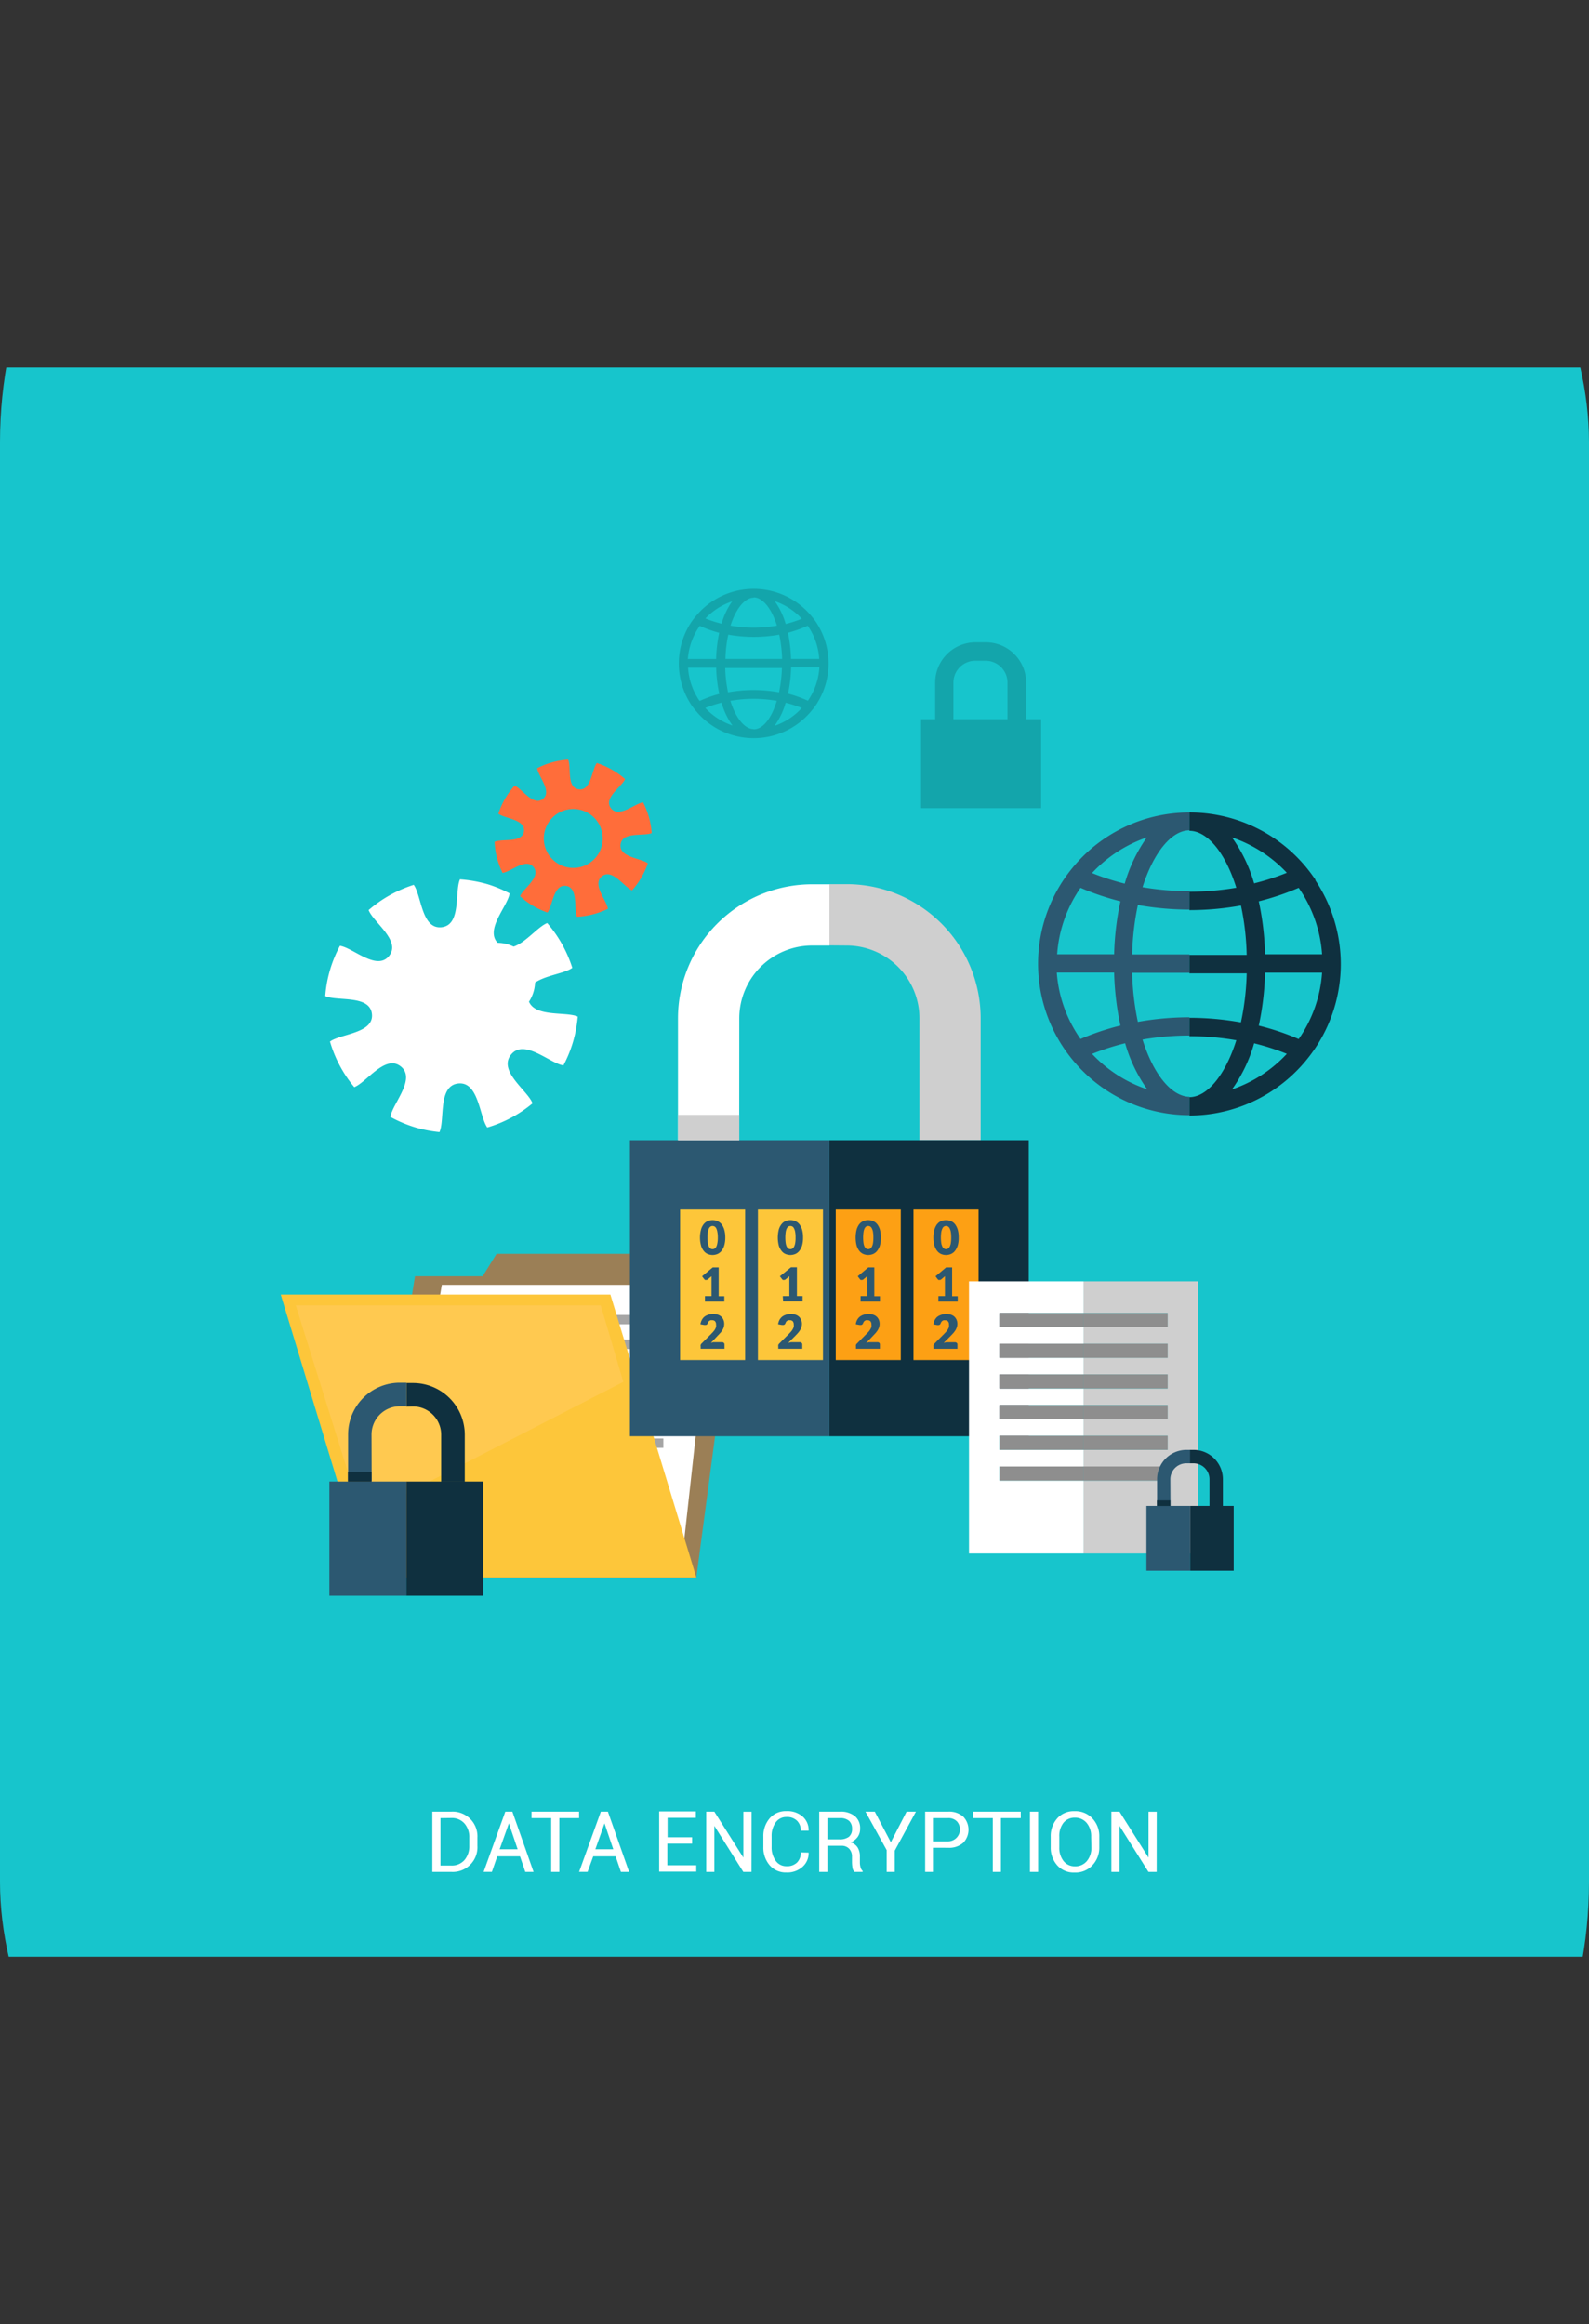 <svg xmlns="http://www.w3.org/2000/svg" xmlns:xlink="http://www.w3.org/1999/xlink" width="320" height="468" viewBox="0 0 320 468">
  <rect x="0" y="0" width="320" height="468" fill="#333333" stroke="none"/>
  <defs>
    <clipPath id="clip-path">
      <rect id="Rectangle_39" data-name="Rectangle 39" width="320" height="468" rx="89" transform="translate(324 1444)" fill="#fff" stroke="#707070" stroke-width="1"/>
    </clipPath>
  </defs>
  <g id="encryption" transform="translate(-324 -1444)" clip-path="url(#clip-path)">
    <g id="Layer_2" data-name="Layer 2" transform="translate(324 1518)">
      <g id="Layer_1" data-name="Layer 1">
        <rect id="Rectangle_116" data-name="Rectangle 116" width="320" height="320" fill="#17c5cc"/>
        <path id="Path_250" data-name="Path 250" d="M140.231,243.641l8.647-65.166H100L97.195,183H83.57l-9.742,60.644Z" fill="#9b7f56"/>
        <path id="Path_251" data-name="Path 251" d="M137.828,235.748l5.646-51.015h-54.5l-8.647,51.015Z" fill="#fff"/>
        <rect id="Rectangle_117" data-name="Rectangle 117" width="14.919" height="1.892" transform="translate(121.984 190.777)" fill="#a5a5a5"/>
        <rect id="Rectangle_118" data-name="Rectangle 118" width="14.919" height="1.892" transform="translate(121.415 195.755)" fill="#a5a5a5"/>
        <rect id="Rectangle_119" data-name="Rectangle 119" width="14.919" height="1.877" transform="translate(120.903 200.718)" fill="#a5a5a5"/>
        <rect id="Rectangle_120" data-name="Rectangle 120" width="14.919" height="1.892" transform="translate(120.05 205.696)" fill="#a5a5a5"/>
        <rect id="Rectangle_121" data-name="Rectangle 121" width="14.919" height="1.892" transform="translate(119.396 210.674)" fill="#a5a5a5"/>
        <rect id="Rectangle_122" data-name="Rectangle 122" width="14.919" height="1.892" transform="translate(118.67 215.652)" fill="#a5a5a5"/>
        <path id="Path_252" data-name="Path 252" d="M140.231,243.641h-66.4l-17.294-56.96h66.389Z" fill="#fdc63a"/>
        <path id="Path_253" data-name="Path 253" d="M59.563,188.843h61.412l4.551,15.417L72.86,231.339Z" fill="#ffc950"/>
        <path id="Path_254" data-name="Path 254" d="M83.157,209.209a5.689,5.689,0,0,1,5.689,5.689v9.458H93.6V214.9a10.425,10.425,0,0,0-10.411-10.411H81.849v4.75Z" fill="#0f303f"/>
        <path id="Path_255" data-name="Path 255" d="M74.823,214.869a5.689,5.689,0,0,1,5.689-5.689h1.337v-4.75H80.512A10.425,10.425,0,0,0,70.1,214.841V224.3h4.75Z" fill="#2c5871"/>
        <path id="Path_256" data-name="Path 256" d="M97.308,224.327H81.82V247.31H97.308Z" fill="#0f303f"/>
        <path id="Path_257" data-name="Path 257" d="M74.823,224.327H66.332V247.31H81.82V224.327Z" fill="#2c5871"/>
        <rect id="Rectangle_123" data-name="Rectangle 123" width="4.75" height="1.977" transform="translate(70.073 222.364)" fill="#0f303f"/>
        <path id="Path_258" data-name="Path 258" d="M87.068,302.933V290.8H90.88a4.978,4.978,0,0,1,5.262,5.234V297.7a4.964,4.964,0,0,1-5.262,5.234ZM88.7,292.1v9.557H90.88a3.371,3.371,0,0,0,2.66-1.109,4.267,4.267,0,0,0,.967-2.844v-1.678a4.153,4.153,0,0,0-.967-2.844,3.371,3.371,0,0,0-2.66-1.109Z" fill="#fff"/>
        <path id="Path_259" data-name="Path 259" d="M104.718,299.8h-4.58l-1.081,3.129H97.394L101.76,290.8h1.422l4.267,12.132h-1.664Zm-4.1-1.422h3.627l-1.764-5.22h0Z" fill="#fff"/>
        <path id="Path_260" data-name="Path 260" d="M116.622,292.1H112.64v10.837H111V292.1h-3.954V290.8h9.572Z" fill="#fff"/>
        <path id="Path_261" data-name="Path 261" d="M123.975,299.8h-4.508l-1.138,3.129h-1.707L121,290.8h1.422l4.267,12.132h-1.65Zm-4.082-1.422h3.612l-1.764-5.22h0Z" fill="#fff"/>
        <path id="Path_262" data-name="Path 262" d="M139.378,297.244h-4.992V301.6h5.831v1.28H132.75V290.745h7.381v1.294h-5.689v3.925h4.935Z" fill="#fff"/>
        <path id="Path_263" data-name="Path 263" d="M151.339,302.933h-1.65l-5.831-9.273h0v9.273h-1.636V290.8h1.636l5.845,9.259h0v-9.244h1.65Z" fill="#fff"/>
        <path id="Path_264" data-name="Path 264" d="M162.844,299.051h0a3.641,3.641,0,0,1-1.209,2.844,4.551,4.551,0,0,1-3.257,1.152,4.267,4.267,0,0,1-3.356-1.422,5.419,5.419,0,0,1-1.294-3.7v-2.1a5.461,5.461,0,0,1,1.294-3.712,4.267,4.267,0,0,1,3.356-1.422,4.65,4.65,0,0,1,3.271,1.1,3.6,3.6,0,0,1,1.195,2.844h-1.579a2.688,2.688,0,0,0-.754-2.005,2.845,2.845,0,0,0-2.119-.754,2.588,2.588,0,0,0-2.19,1.109,4.565,4.565,0,0,0-.811,2.759v2.176a4.565,4.565,0,0,0,.811,2.759,2.588,2.588,0,0,0,2.19,1.109,2.844,2.844,0,0,0,2.119-.74,2.716,2.716,0,0,0,.754-2.034Z" fill="#fff"/>
        <path id="Path_265" data-name="Path 265" d="M166.628,297.671v5.262h-1.65V290.8h4.139a4.551,4.551,0,0,1,3.044.9,3.115,3.115,0,0,1,1.052,2.56,2.7,2.7,0,0,1-.484,1.621,3.243,3.243,0,0,1-1.422,1.109,2.446,2.446,0,0,1,1.422,1.052,3.371,3.371,0,0,1,.441,1.806v1.138a3.7,3.7,0,0,0,.128,1.01,1.422,1.422,0,0,0,.427.74v.2h-1.636a1.422,1.422,0,0,1-.412-.839,7.112,7.112,0,0,1-.1-1.124v-1.109a2.233,2.233,0,0,0-.569-1.593,2.034,2.034,0,0,0-1.536-.6Zm0-1.294h2.347a3.058,3.058,0,0,0,2.005-.526,2.034,2.034,0,0,0,.612-1.607,2.1,2.1,0,0,0-.6-1.593,2.674,2.674,0,0,0-1.863-.555h-2.5Z" fill="#fff"/>
        <path id="Path_266" data-name="Path 266" d="M179.4,296.96l3.172-6.158h1.877l-4.267,7.865v4.267H178.56v-4.395l-4.267-7.737h1.877Z" fill="#fff"/>
        <path id="Path_267" data-name="Path 267" d="M187.876,298.069v4.864h-1.564V290.8h4.636a4.267,4.267,0,0,1,3.029,1,3.8,3.8,0,0,1,0,5.276,4.267,4.267,0,0,1-3.029,1Zm0-1.28h3a2.418,2.418,0,0,0,1.835-4.025,2.361,2.361,0,0,0-1.835-.668h-3Z" fill="#fff"/>
        <path id="Path_268" data-name="Path 268" d="M205.568,292.1h-4v10.837h-1.636V292.1h-3.954V290.8h9.586Z" fill="#fff"/>
        <path id="Path_269" data-name="Path 269" d="M209.067,302.933h-1.65V290.8h1.65Z" fill="#fff"/>
        <path id="Path_270" data-name="Path 270" d="M221.383,297.956a5.148,5.148,0,0,1-1.422,3.684,4.651,4.651,0,0,1-3.57,1.422,4.423,4.423,0,0,1-3.456-1.422,5.3,5.3,0,0,1-1.337-3.684v-2.133a5.347,5.347,0,0,1,1.337-3.7,4.423,4.423,0,0,1,3.456-1.422,4.651,4.651,0,0,1,3.57,1.422,5.177,5.177,0,0,1,1.422,3.7Zm-1.636-2.133a4.139,4.139,0,0,0-.9-2.745,3.015,3.015,0,0,0-2.418-1.067,2.844,2.844,0,0,0-2.29,1.067,4.267,4.267,0,0,0-.811,2.745V298a4.267,4.267,0,0,0,.853,2.745,2.845,2.845,0,0,0,2.29,1.067,3,3,0,0,0,2.418-1.067,4.11,4.11,0,0,0,.9-2.745Z" fill="#fff"/>
        <path id="Path_271" data-name="Path 271" d="M232.932,302.933h-1.65l-5.831-9.273h0v9.273h-1.636V290.8h1.636l5.845,9.259h0v-9.244h1.65Z" fill="#fff"/>
        <path id="Path_272" data-name="Path 272" d="M98.133,104.036a26.78,26.78,0,0,0-5.5-.967c-1.109,2.46.327,9.216-3.712,9.643s-4.025-6.372-5.6-8.533a25.7,25.7,0,0,0-9.088,5.077c.967,2.5,6.6,6.172,4.11,9.244s-7.225-1.65-9.884-2.048a25.457,25.457,0,0,0-2.005,4.878,24.818,24.818,0,0,0-.953,5.248c2.432,1.081,8.974-.3,9.4,3.6s-6.3,3.968-8.448,5.547a25.386,25.386,0,0,0,4.892,9.188c2.5-.967,6.229-6.684,9.372-4.167s-1.707,7.5-2.1,10.155a26.069,26.069,0,0,0,5.134,2.148,26.64,26.64,0,0,0,4.75.91c1.124-2.475-.341-9.344,3.783-9.785s4.267,6.684,5.845,8.86a25.344,25.344,0,0,0,9.116-4.864c-.953-2.56-7-6.471-4.338-9.8s7.851,1.778,10.553,2.162a25.3,25.3,0,0,0,1.948-4.779,26.254,26.254,0,0,0,.939-5.049c-2.489-1.138-9.586.37-10.041-3.9s6.756-4.267,8.946-5.916a25.671,25.671,0,0,0-5.049-9.017c-2.546.953-6.414,6.912-9.671,4.267s1.707-7.566,2.1-10.24a25.259,25.259,0,0,0-4.494-1.863ZM100.1,131.2a7.678,7.678,0,1,0-.028,0Z" fill="#fff"/>
        <path id="Path_273" data-name="Path 273" d="M123.364,81.067a16.427,16.427,0,0,0-3.172-1.422c-1.024,1.323-1.152,5.689-3.655,5.291s-1.422-4.437-2.133-5.973a15.886,15.886,0,0,0-6.229,1.735c.213,1.65,3.086,4.693,1.138,6.187s-4.139-2.062-5.689-2.688a16.541,16.541,0,0,0-1.934,2.66,15.544,15.544,0,0,0-1.323,3c1.308,1.01,5.461,1.124,5.148,3.541s-4.38,1.422-5.916,2.119a15.915,15.915,0,0,0,1.607,6.258c1.664-.213,4.75-3.129,6.272-1.138s-2.119,4.267-2.745,5.831a16.113,16.113,0,0,0,5.518,3.285c1.038-1.323,1.166-5.689,3.712-5.362s1.564,4.651,2.233,6.215A16.1,16.1,0,0,0,122.425,109c-.213-1.692-3.285-4.935-1.195-6.556s4.48,2.219,6.059,2.844a15.986,15.986,0,0,0,1.877-2.6,16.654,16.654,0,0,0,1.308-2.844c-1.337-1.052-5.845-1.18-5.5-3.812s4.708-1.593,6.272-2.276a16.056,16.056,0,0,0-1.735-6.187c-1.678.213-4.878,3.243-6.471,1.18s2.148-4.267,2.844-5.874A15.559,15.559,0,0,0,123.364,81.067ZM120.59,97.792a5.931,5.931,0,1,1-2.176-8.092,5.931,5.931,0,0,1,2.176,8.092Z" fill="#ff6d3a"/>
        <path id="Path_274" data-name="Path 274" d="M230.087,135.324a55.167,55.167,0,0,1,9.444-.811v-3.669a58.744,58.744,0,0,0-10.384.925,53.9,53.9,0,0,1-1.15-9.885h11.534v-3.7H228a54.044,54.044,0,0,1,1.152-9.956,58.736,58.736,0,0,0,10.382.924v-3.7a56.648,56.648,0,0,1-9.444-.8C232.334,97.55,236,93.2,239.531,93.2V89.6a30.424,30.424,0,0,0-23.143,10.67,32.026,32.026,0,0,0-2.23,2.94,30.393,30.393,0,0,0,0,33.721,32.028,32.028,0,0,0,2.233,2.944,30.436,30.436,0,0,0,23.14,10.681v-3.7C236,146.788,232.334,142.507,230.087,135.324Zm.868-40.69a30.606,30.606,0,0,0-4.452,9.3,48.867,48.867,0,0,1-6.585-2.133,27.022,27.022,0,0,1,11.036-7.168ZM217.6,104.775a52.281,52.281,0,0,0,8.036,2.716,57.528,57.528,0,0,0-1.266,10.667H212.892a26.639,26.639,0,0,1,4.708-13.383Zm-4.708,17.067H224.37a57.684,57.684,0,0,0,1.266,10.667,50.776,50.776,0,0,0-8.036,2.7,26.553,26.553,0,0,1-4.779-13.355ZM220,138.183a48.84,48.84,0,0,1,6.585-2.119,30.35,30.35,0,0,0,4.452,9.287,26.838,26.838,0,0,1-11.122-7.154Z" fill="#2c5871"/>
        <path id="Path_275" data-name="Path 275" d="M264.9,103.14a32.021,32.021,0,0,0-2.233-2.944,30.421,30.421,0,0,0-23.14-10.6v3.7c3.527,0,7.2,4.267,9.444,11.463a56.648,56.648,0,0,1-9.444.8v3.7a58.49,58.49,0,0,0,10.381-.927,52.8,52.8,0,0,1,1.153,9.958H239.531v3.7h11.534a52.623,52.623,0,0,1-1.166,9.884,58.454,58.454,0,0,0-10.368-.924v3.7a55.168,55.168,0,0,1,9.444.811c-2.247,7.111-5.916,11.463-9.444,11.463v3.7a30.436,30.436,0,0,0,23.14-10.681,32.028,32.028,0,0,0,2.233-2.944,30.393,30.393,0,0,0,0-33.721Zm1.337,15.019H254.763a57.529,57.529,0,0,0-1.266-10.667,51.768,51.768,0,0,0,8.036-2.716,26.638,26.638,0,0,1,4.708,13.383ZM248.107,94.635a27.022,27.022,0,0,1,11.036,7.111,48.865,48.865,0,0,1-6.585,2.133,30.279,30.279,0,0,0-4.452-9.244Zm0,50.731a30.038,30.038,0,0,0,4.452-9.287,48.843,48.843,0,0,1,6.585,2.119,26.837,26.837,0,0,1-11.036,7.168Zm13.426-10.14a50.286,50.286,0,0,0-8.036-2.7,57.685,57.685,0,0,0,1.266-10.667H266.24a26.553,26.553,0,0,1-4.708,13.369Z" fill="#0f303f"/>
        <path id="Path_276" data-name="Path 276" d="M164.338,51.271a15.841,15.841,0,0,0-1.109-1.422,15.061,15.061,0,0,0-22.9,0,15.846,15.846,0,0,0-1.109,1.422,15.061,15.061,0,0,0,0,16.668,15.844,15.844,0,0,0,1.109,1.422,15.061,15.061,0,0,0,22.9,0,15.842,15.842,0,0,0,1.109-1.422A15.061,15.061,0,0,0,164.338,51.271Zm.654,7.424H159.3a28.842,28.842,0,0,0-.626-5.276A25.2,25.2,0,0,0,162.66,52a13.17,13.17,0,0,1,2.318,6.7ZM161.479,50.6a24.248,24.248,0,0,1-3.257,1.052,14.692,14.692,0,0,0-2.2-4.594A13.184,13.184,0,0,1,161.479,50.6Zm-9.7,8.092h-5.689a26.268,26.268,0,0,1,.569-4.892,30.236,30.236,0,0,0,5.134.455,29.979,29.979,0,0,0,5.134-.455,27.463,27.463,0,0,1,.583,4.892Zm5.689,1.82a27.619,27.619,0,0,1-.583,4.892,29.184,29.184,0,0,0-10.268,0,26.41,26.41,0,0,1-.569-4.892h11.378ZM151.78,46.293c1.749,0,3.57,2.119,4.679,5.689a27.946,27.946,0,0,1-4.679.4,27.648,27.648,0,0,1-4.665-.4c1.109-3.513,2.93-5.632,4.665-5.632ZM147.513,47a14.692,14.692,0,0,0-2.2,4.594,24.932,24.932,0,0,1-3.257-1.052,13.269,13.269,0,0,1,5.49-3.484Zm-6.642,5.006a24.547,24.547,0,0,0,3.968,1.422,28.843,28.843,0,0,0-.626,5.276h-5.689a13.184,13.184,0,0,1,2.375-6.642Zm-2.332,8.448h5.689a28.686,28.686,0,0,0,.626,5.276,26.012,26.012,0,0,0-3.968,1.422,13.227,13.227,0,0,1-2.318-6.642Zm3.513,8.092a24.933,24.933,0,0,1,3.257-1.052,14.692,14.692,0,0,0,2.2,4.594,13.269,13.269,0,0,1-5.433-3.484Zm9.7,4.267c-1.735,0-3.556-2.119-4.665-5.689a27.647,27.647,0,0,1,4.665-.4,27.947,27.947,0,0,1,4.679.4c-1.081,3.612-2.83,5.732-4.651,5.732Zm4.267-.711a14.691,14.691,0,0,0,2.2-4.594,24.25,24.25,0,0,1,3.257,1.052,13.184,13.184,0,0,1-5.461,3.584Zm6.656-5.006a26.739,26.739,0,0,0-3.982-1.422,28.685,28.685,0,0,0,.626-5.276h5.689a13.212,13.212,0,0,1-2.332,6.741Z" fill="#13a5ab"/>
        <path id="Path_277" data-name="Path 277" d="M170.5,116.395a14.677,14.677,0,0,1,14.663,14.663v24.533H197.49V131.058a27.022,27.022,0,0,0-27.022-27.022H167v12.331Z" fill="#cfcfcf"/>
        <path id="Path_278" data-name="Path 278" d="M148.878,131.058a14.677,14.677,0,0,1,14.677-14.663h3.484V104.064h-3.484a27.022,27.022,0,0,0-27.022,27.022v24.5h12.331Z" fill="#fff"/>
        <path id="Path_279" data-name="Path 279" d="M207.175,155.591H167.026V215.2h40.149Z" fill="#0f303f"/>
        <path id="Path_280" data-name="Path 280" d="M148.878,155.591H126.862V215.2h40.164V155.591Z" fill="#2c5871"/>
        <rect id="Rectangle_124" data-name="Rectangle 124" width="13.099" height="30.308" transform="translate(136.96 169.557)" fill="#fdc63a"/>
        <path id="Path_281" data-name="Path 281" d="M146.062,175.2a5.689,5.689,0,0,1-.2,1.564,3.214,3.214,0,0,1-.54,1.081,2.091,2.091,0,0,1-.811.654,2.617,2.617,0,0,1-1.01.213,2.674,2.674,0,0,1-1.01-.213,2.048,2.048,0,0,1-.8-.654,2.958,2.958,0,0,1-.526-1.081,6.244,6.244,0,0,1,0-3.129,3.015,3.015,0,0,1,.526-1.1,2.148,2.148,0,0,1,.8-.64,2.418,2.418,0,0,1,1.01-.2,2.375,2.375,0,0,1,1.01.2,2.19,2.19,0,0,1,.811.64,3.285,3.285,0,0,1,.54,1.1A5.689,5.689,0,0,1,146.062,175.2Zm-1.508,0a5.306,5.306,0,0,0-.1-1.166,2.318,2.318,0,0,0-.228-.711.825.825,0,0,0-.341-.356.8.8,0,0,0-.768,0,.9.9,0,0,0-.327.356,2.845,2.845,0,0,0-.228.711,8.008,8.008,0,0,0,0,2.332,2.845,2.845,0,0,0,.228.711.9.9,0,0,0,.327.356.8.8,0,0,0,.768,0,.825.825,0,0,0,.341-.356,2.318,2.318,0,0,0,.228-.711,5.305,5.305,0,0,0,.1-1.166Z" fill="#2c5871"/>
        <path id="Path_282" data-name="Path 282" d="M141.966,186.994h1.323v-4l-.782.654a.384.384,0,0,1-.142.085h-.156a.4.4,0,0,1-.213,0,.3.3,0,0,1-.142-.114l-.469-.612,2.148-1.792h1.195v5.8h1.138v1.067h-3.9Z" fill="#2c5871"/>
        <path id="Path_283" data-name="Path 283" d="M143.644,190.578a2.745,2.745,0,0,1,.924.156,1.807,1.807,0,0,1,.683.4,1.778,1.778,0,0,1,.441.64,2.091,2.091,0,0,1,.156.8,2.66,2.66,0,0,1-.1.7,2.446,2.446,0,0,1-.3.612,3.129,3.129,0,0,1-.427.569l-.512.54-1.337,1.422.469-.142h1.749a.512.512,0,0,1,.37.128.469.469,0,0,1,.142.341v.853H141.1v-.469a.8.8,0,0,1,0-.3.7.7,0,0,1,.185-.284l1.991-1.991c.156-.171.313-.327.441-.484a2.842,2.842,0,0,0,.313-.455,1.877,1.877,0,0,0,.171-.441,1.791,1.791,0,0,0,0-.469.953.953,0,0,0-.2-.64.768.768,0,0,0-.6-.213.939.939,0,0,0-.3,0,1.293,1.293,0,0,0-.242.128.569.569,0,0,0-.185.185,1,1,0,0,0-.128.242.725.725,0,0,1-.185.3.455.455,0,0,1-.313.1h-.228l-.768-.142a2.844,2.844,0,0,1,.3-.9,2.118,2.118,0,0,1,.526-.64,2.489,2.489,0,0,1,.725-.37,2.93,2.93,0,0,1,1.038-.171Z" fill="#2c5871"/>
        <rect id="Rectangle_125" data-name="Rectangle 125" width="13.099" height="30.308" transform="translate(152.633 169.557)" fill="#fdc63a"/>
        <path id="Path_284" data-name="Path 284" d="M161.721,175.2a5.689,5.689,0,0,1-.185,1.564,3.214,3.214,0,0,1-.54,1.081,2.091,2.091,0,0,1-.811.654,2.674,2.674,0,0,1-1.01.213,2.617,2.617,0,0,1-1.01-.213,1.963,1.963,0,0,1-.8-.654,2.973,2.973,0,0,1-.54-1.081,6.713,6.713,0,0,1,0-3.129,3.043,3.043,0,0,1,.54-1.1,2.048,2.048,0,0,1,.8-.64,2.375,2.375,0,0,1,1.01-.2,2.418,2.418,0,0,1,1.01.2,2.19,2.19,0,0,1,.811.64,3.285,3.285,0,0,1,.54,1.1A5.689,5.689,0,0,1,161.721,175.2Zm-1.508,0a5.419,5.419,0,0,0-.085-1.166,2.289,2.289,0,0,0-.242-.711.811.811,0,0,0-.327-.356.8.8,0,0,0-.768,0,.9.9,0,0,0-.327.356,2.319,2.319,0,0,0-.228.711,8.007,8.007,0,0,0,0,2.332,2.319,2.319,0,0,0,.228.711.9.9,0,0,0,.327.356.8.8,0,0,0,.768,0,.811.811,0,0,0,.327-.356,2.29,2.29,0,0,0,.242-.711,5.417,5.417,0,0,0,.085-1.166Z" fill="#2c5871"/>
        <path id="Path_285" data-name="Path 285" d="M157.639,186.994h1.323v-4l-.782.654-.142.085h-.156a.341.341,0,0,1-.213,0,.3.3,0,0,1-.142-.114l-.469-.612,2.233-1.82h1.195v5.8h1.138v1.067H157.71Z" fill="#2c5871"/>
        <path id="Path_286" data-name="Path 286" d="M159.289,190.578a2.6,2.6,0,0,1,.91.156,1.863,1.863,0,0,1,.7.4,1.778,1.778,0,0,1,.441.64,2.09,2.09,0,0,1,.156.8,2.176,2.176,0,0,1-.114.7,1.991,1.991,0,0,1-.284.612,5.391,5.391,0,0,1-.427.569l-.512.54-1.422,1.422.555-.142h1.764a.526.526,0,0,1,.37.128.469.469,0,0,1,.142.341v.853h-4.836v-.469a1.224,1.224,0,0,1,0-.3.939.939,0,0,1,.2-.284l1.991-1.991c.156-.171.313-.327.441-.484a2.844,2.844,0,0,0,.3-.455,1.949,1.949,0,0,0,.185-.441,1.791,1.791,0,0,0,0-.469.953.953,0,0,0-.2-.64.768.768,0,0,0-.6-.213.939.939,0,0,0-.3,0,1.424,1.424,0,0,0-.256.128,1.138,1.138,0,0,0-.185.185,1.848,1.848,0,0,0-.114.242.612.612,0,0,1-.2.3.412.412,0,0,1-.313.1h-.213l-.768-.142a2.758,2.758,0,0,1,.284-.9,2.389,2.389,0,0,1,.54-.64,2.49,2.49,0,0,1,.725-.37,2.93,2.93,0,0,1,1.038-.171Z" fill="#2c5871"/>
        <rect id="Rectangle_126" data-name="Rectangle 126" width="13.099" height="30.308" transform="translate(168.306 169.557)" fill="#fda014"/>
        <path id="Path_287" data-name="Path 287" d="M177.394,175.2a5.689,5.689,0,0,1-.185,1.564,3.214,3.214,0,0,1-.54,1.081,2.091,2.091,0,0,1-.811.654,2.674,2.674,0,0,1-1.01.213,2.56,2.56,0,0,1-1.01-.213,2.091,2.091,0,0,1-.811-.654,3.2,3.2,0,0,1-.526-1.081,6.713,6.713,0,0,1,0-3.129,3.271,3.271,0,0,1,.526-1.1,2.19,2.19,0,0,1,.811-.64,2.332,2.332,0,0,1,1.01-.2,2.418,2.418,0,0,1,1.01.2,2.19,2.19,0,0,1,.811.64,3.285,3.285,0,0,1,.54,1.1A5.688,5.688,0,0,1,177.394,175.2Zm-1.508,0a6.528,6.528,0,0,0-.085-1.166,2.29,2.29,0,0,0-.242-.711.9.9,0,0,0-.327-.356.8.8,0,0,0-.768,0,.811.811,0,0,0-.327.356,2.319,2.319,0,0,0-.228.711,8.006,8.006,0,0,0,0,2.332,2.319,2.319,0,0,0,.228.711.811.811,0,0,0,.327.356.8.8,0,0,0,.768,0,.9.9,0,0,0,.327-.356,2.29,2.29,0,0,0,.242-.711A6.528,6.528,0,0,0,175.886,175.2Z" fill="#2c5871"/>
        <path id="Path_288" data-name="Path 288" d="M173.312,186.994h1.323v-4l-.782.654a.427.427,0,0,1-.156.085h-.142a.341.341,0,0,1-.213,0,.3.3,0,0,1-.142-.114l-.469-.612,2.133-1.792h1.209v5.8h1.138v1.067H173.3Z" fill="#2c5871"/>
        <path id="Path_289" data-name="Path 289" d="M174.933,190.578a2.6,2.6,0,0,1,.91.156,1.863,1.863,0,0,1,.7.4,1.778,1.778,0,0,1,.441.64,2.091,2.091,0,0,1,.156.8,2.176,2.176,0,0,1-.114.7,2.4,2.4,0,0,1-.284.612,5.391,5.391,0,0,1-.427.569l-.512.54-1.351,1.422.484-.142H176.7a.526.526,0,0,1,.37.128.455.455,0,0,1,.128.341v.853h-4.821v-.469a1.224,1.224,0,0,1,0-.3.739.739,0,0,1,.2-.284l1.977-1.991c.171-.171.327-.327.455-.484a4.153,4.153,0,0,0,.3-.455,1.948,1.948,0,0,0,.185-.441,1.792,1.792,0,0,0,0-.469.953.953,0,0,0-.2-.64.782.782,0,0,0-.6-.213.939.939,0,0,0-.3,0,1.424,1.424,0,0,0-.256.128,1.137,1.137,0,0,0-.185.185l-.128.242a.6.6,0,0,1-.185.3.441.441,0,0,1-.313.1h-.213l-.768-.142a2.46,2.46,0,0,1,.284-.9,2.162,2.162,0,0,1,.54-.64,2.489,2.489,0,0,1,.725-.37,2.93,2.93,0,0,1,1.038-.171Z" fill="#2c5871"/>
        <rect id="Rectangle_127" data-name="Rectangle 127" width="13.099" height="30.308" transform="translate(183.964 169.557)" fill="#fda014"/>
        <path id="Path_290" data-name="Path 290" d="M193.067,175.2a5.689,5.689,0,0,1-.185,1.564,3.5,3.5,0,0,1-.54,1.081,2.091,2.091,0,0,1-.811.654,2.532,2.532,0,0,1-2.034,0,2.161,2.161,0,0,1-.8-.654,3.2,3.2,0,0,1-.526-1.081,6.244,6.244,0,0,1,0-3.129,3.272,3.272,0,0,1,.526-1.1,2.261,2.261,0,0,1,.8-.64,2.7,2.7,0,0,1,2.034,0,2.19,2.19,0,0,1,.811.64,3.584,3.584,0,0,1,.54,1.1A5.689,5.689,0,0,1,193.067,175.2Zm-1.508,0a6.526,6.526,0,0,0-.085-1.166,2.289,2.289,0,0,0-.242-.711.825.825,0,0,0-.341-.356.683.683,0,0,0-.37-.1.782.782,0,0,0-.711.455,2.745,2.745,0,0,0-.242.711,8.008,8.008,0,0,0,0,2.332,2.745,2.745,0,0,0,.242.711.782.782,0,0,0,.711.455.683.683,0,0,0,.37-.1.825.825,0,0,0,.341-.356,2.29,2.29,0,0,0,.242-.711A6.526,6.526,0,0,0,191.559,175.2Z" fill="#2c5871"/>
        <path id="Path_291" data-name="Path 291" d="M188.985,186.994h1.308v-4l-.768.654a.427.427,0,0,1-.156.085h-.142a.413.413,0,0,1-.228,0,.555.555,0,0,1-.142-.114l-.455-.612,2.133-1.792h1.209v5.8h1.124v1.067h-3.9Z" fill="#2c5871"/>
        <path id="Path_292" data-name="Path 292" d="M190.578,190.578a2.673,2.673,0,0,1,.924.156,1.863,1.863,0,0,1,.7.4,1.977,1.977,0,0,1,.441.64,2.091,2.091,0,0,1,.156.8,2.176,2.176,0,0,1-.114.7,3,3,0,0,1-.284.612,5.4,5.4,0,0,1-.427.569l-.512.54-1.422,1.422.512-.128H192.3a.512.512,0,0,1,.37.128.427.427,0,0,1,.142.341v.853h-4.821v-.469a.8.8,0,0,1,0-.3.74.74,0,0,1,.2-.284l1.977-1.991a6.5,6.5,0,0,0,.441-.484,2.845,2.845,0,0,0,.313-.455,1.948,1.948,0,0,0,.185-.441,1.763,1.763,0,0,0,0-.469.882.882,0,0,0-.2-.64.754.754,0,0,0-.583-.213,1.11,1.11,0,0,0-.313,0,1.294,1.294,0,0,0-.242.128,1.139,1.139,0,0,0-.185.185,2,2,0,0,0-.128.242.6.6,0,0,1-.185.3.455.455,0,0,1-.313.1h-.213l-.768-.142a2.461,2.461,0,0,1,.284-.9,2.119,2.119,0,0,1,.526-.64,2.574,2.574,0,0,1,.74-.37A2.844,2.844,0,0,1,190.578,190.578Z" fill="#2c5871"/>
        <rect id="Rectangle_128" data-name="Rectangle 128" width="12.331" height="5.12" transform="translate(136.548 150.485)" fill="#cfcfcf"/>
        <path id="Path_293" data-name="Path 293" d="M206.649,70.827V63.46a8.121,8.121,0,0,0-8.121-8.121h-2.076a8.121,8.121,0,0,0-8.121,8.121v7.367h-2.844V88.732h24.178V70.827Zm-14.649,0V63.46a4.409,4.409,0,0,1,4.409-4.409h2.076a4.409,4.409,0,0,1,4.409,4.409v7.367Z" fill="#13a5ab"/>
        <path id="Path_294" data-name="Path 294" d="M201.287,224.142V221.3h16.939v-3.342H201.287v-2.844h16.939v-3.328H201.287v-2.844h16.939V205.6H201.287v-2.844h16.939v-3.328H201.287V196.58h16.939v-3.342H201.287v-2.844h16.939v-6.372H195.143v54.784h23.083V224.142Z" fill="#fff"/>
        <path id="Path_295" data-name="Path 295" d="M241.294,184.021H218.226v6.372H235.15v2.844H218.226v3.342H235.15v2.844H218.226v3.328H235.15V205.6H218.226v3.342H235.15v2.844H218.226v3.328H235.15v2.844H218.226V221.3H235.15v2.844H218.226v14.663h23.068Z" fill="#cfcfcf"/>
        <rect id="Rectangle_129" data-name="Rectangle 129" width="16.924" height="2.844" transform="translate(218.226 190.393)" fill="#8e8e8e"/>
        <rect id="Rectangle_130" data-name="Rectangle 130" width="16.924" height="2.844" transform="translate(201.301 190.393)" fill="#8e8e8e"/>
        <rect id="Rectangle_131" data-name="Rectangle 131" width="16.924" height="2.844" transform="translate(218.226 196.58)" fill="#8e8e8e"/>
        <rect id="Rectangle_132" data-name="Rectangle 132" width="16.924" height="2.844" transform="translate(201.301 196.58)" fill="#8e8e8e"/>
        <rect id="Rectangle_133" data-name="Rectangle 133" width="16.924" height="2.844" transform="translate(218.226 202.752)" fill="#8e8e8e"/>
        <rect id="Rectangle_134" data-name="Rectangle 134" width="16.924" height="2.844" transform="translate(201.301 202.752)" fill="#8e8e8e"/>
        <rect id="Rectangle_135" data-name="Rectangle 135" width="16.924" height="2.844" transform="translate(218.226 208.939)" fill="#8e8e8e"/>
        <rect id="Rectangle_136" data-name="Rectangle 136" width="16.924" height="2.844" transform="translate(201.301 208.939)" fill="#8e8e8e"/>
        <rect id="Rectangle_137" data-name="Rectangle 137" width="16.924" height="2.844" transform="translate(218.226 215.111)" fill="#8e8e8e"/>
        <rect id="Rectangle_138" data-name="Rectangle 138" width="16.924" height="2.844" transform="translate(201.301 215.111)" fill="#8e8e8e"/>
        <rect id="Rectangle_139" data-name="Rectangle 139" width="16.924" height="2.844" transform="translate(201.301 221.298)" fill="#8e8e8e"/>
        <rect id="Rectangle_140" data-name="Rectangle 140" width="16.924" height="2.844" transform="translate(218.226 221.298)" fill="#8e8e8e"/>
        <path id="Path_296" data-name="Path 296" d="M240.356,220.658a3.214,3.214,0,0,1,3.214,3.214v5.362h2.7v-5.362a5.916,5.916,0,0,0-5.916-5.916H239.6v2.7Z" fill="#0f303f"/>
        <path id="Path_297" data-name="Path 297" d="M235.691,223.872a3.214,3.214,0,0,1,3.214-3.214h.754v-2.7h-.725a5.916,5.916,0,0,0-5.916,5.916v5.362h2.7Z" fill="#2c5871"/>
        <path id="Path_298" data-name="Path 298" d="M248.448,229.234h-8.789v13.042h8.789Z" fill="#0f303f"/>
        <path id="Path_299" data-name="Path 299" d="M235.691,229.234h-4.821v13.042h8.789V229.234Z" fill="#2c5871"/>
        <rect id="Rectangle_141" data-name="Rectangle 141" width="2.702" height="1.124" transform="translate(232.988 228.124)" fill="#0f303f"/>
      </g>
    </g>
  </g>
</svg>
